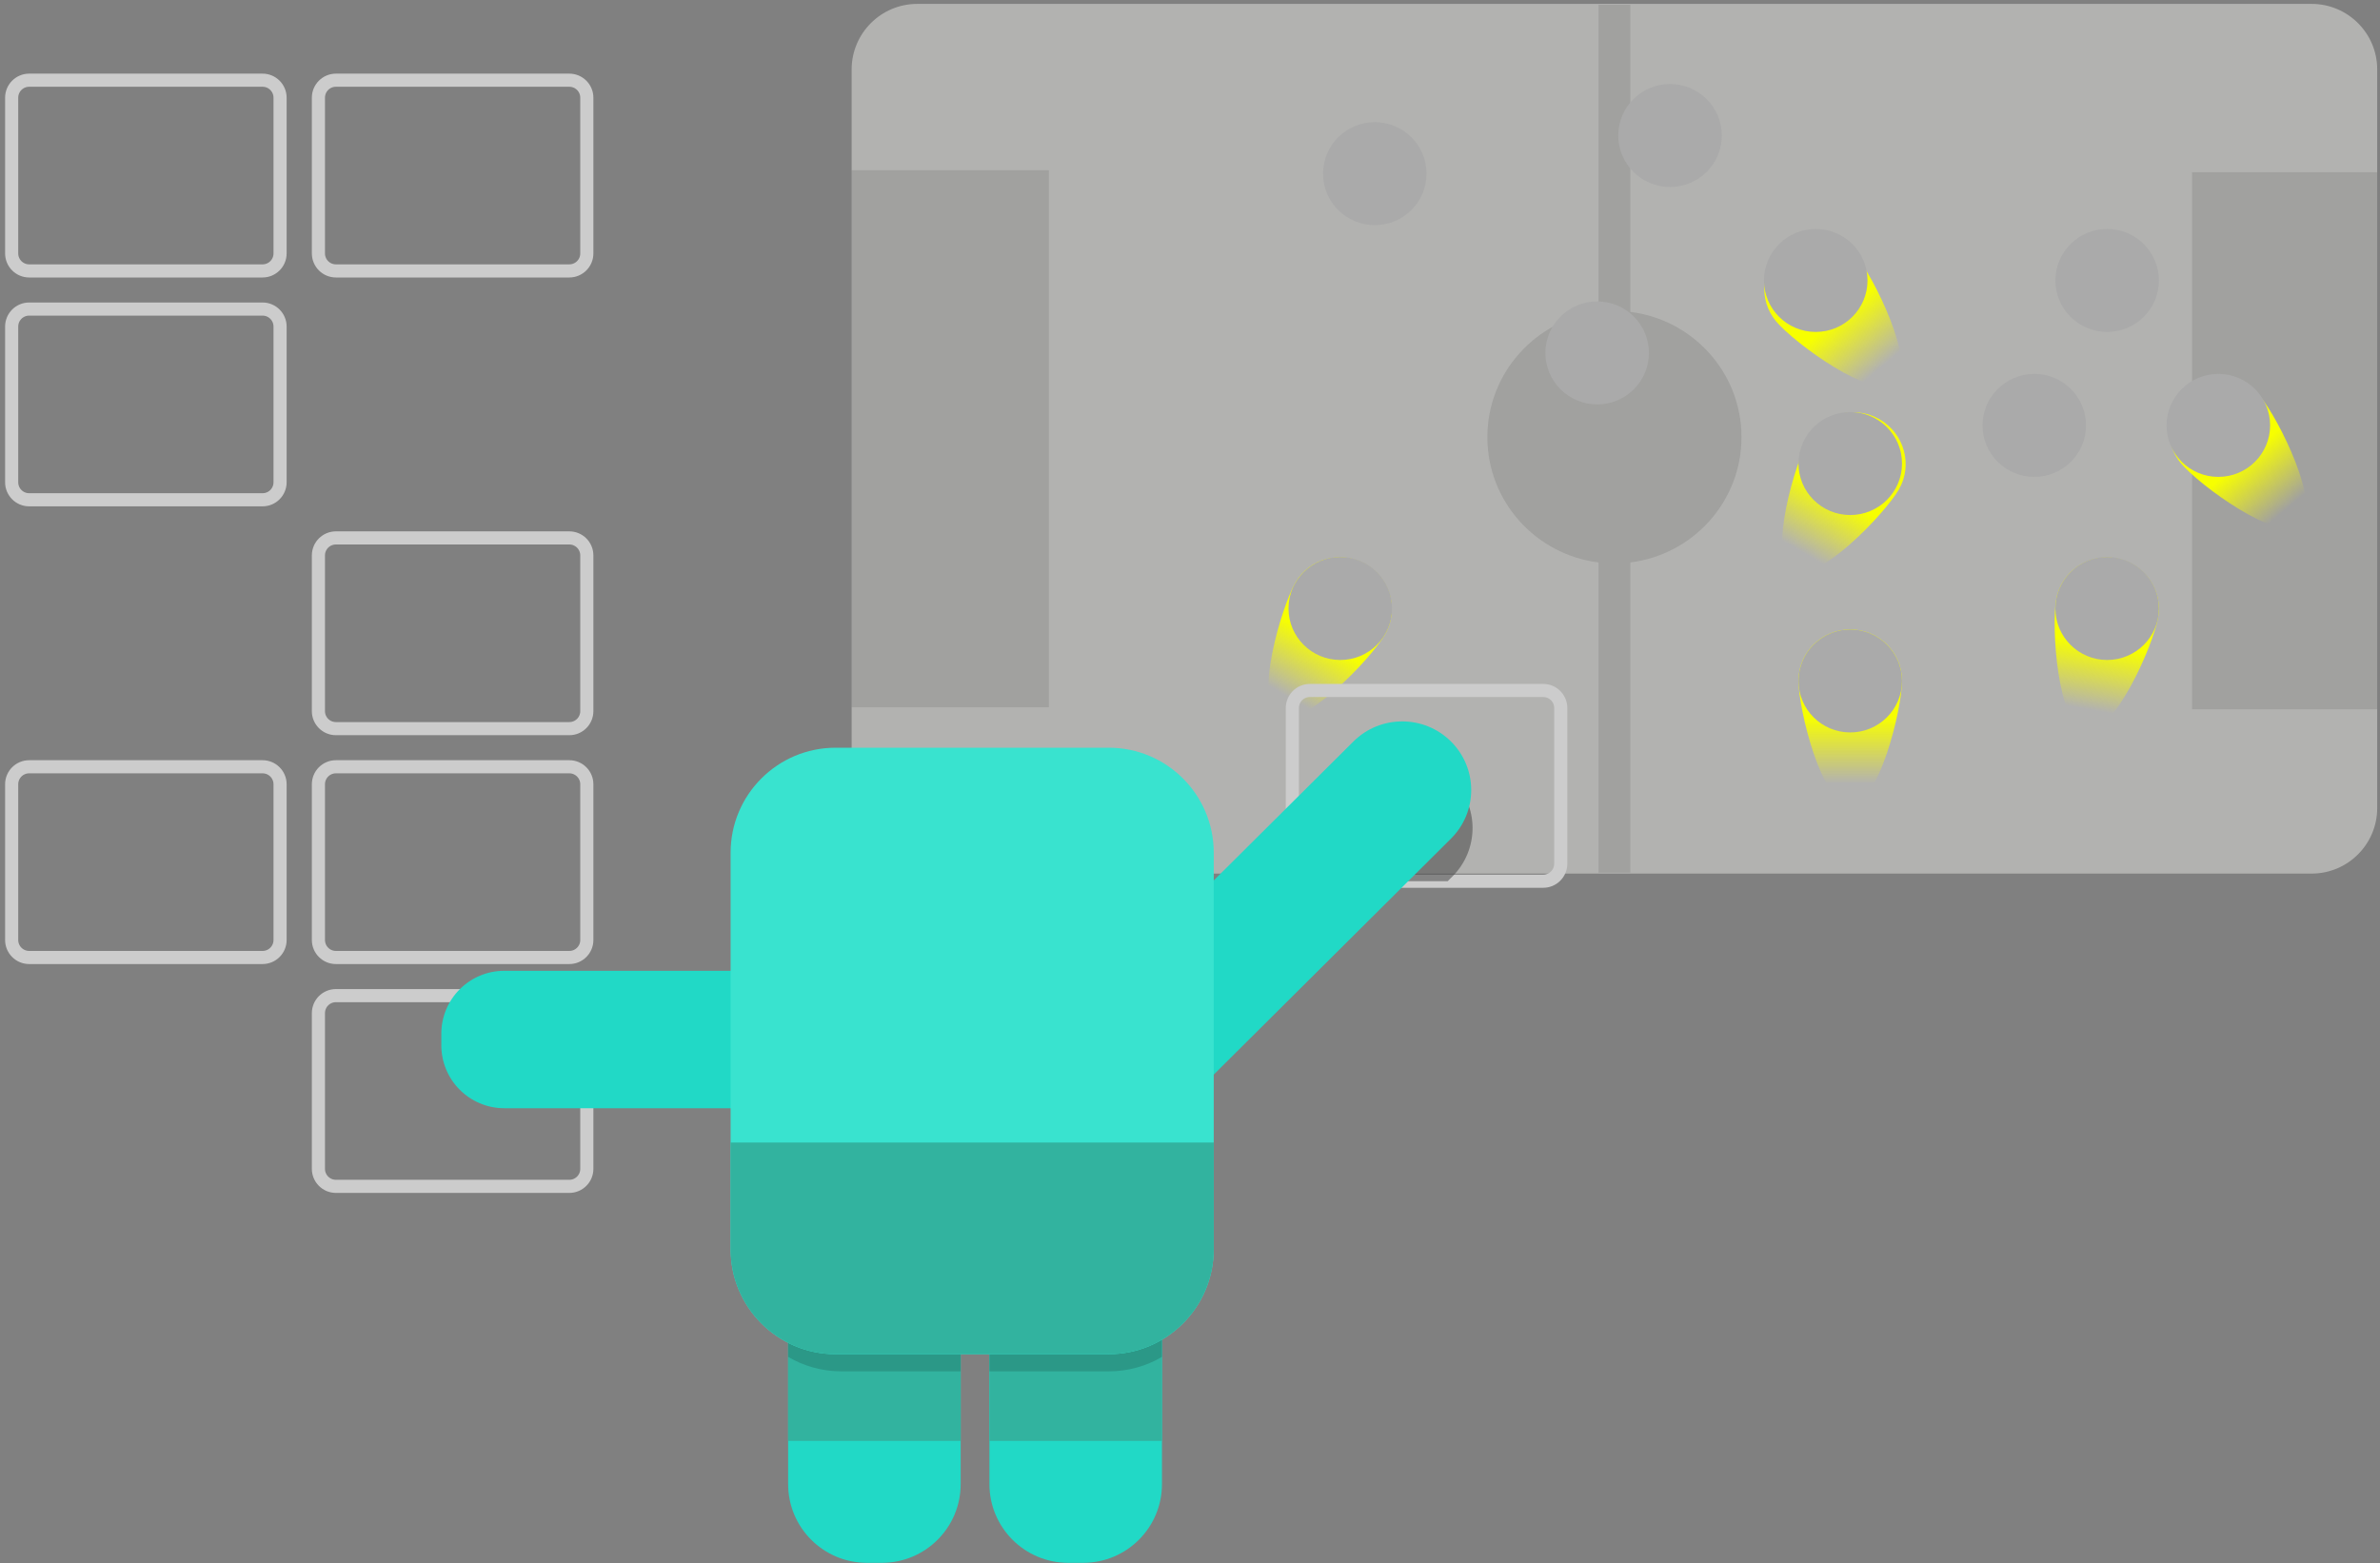<?xml version="1.0" encoding="UTF-8"?>
<svg width="204px" height="134px" viewBox="0 0 204 134" version="1.1" xmlns="http://www.w3.org/2000/svg" xmlns:xlink="http://www.w3.org/1999/xlink">
    <rect x="0" y="0" width="204" height="134" fill="#808080" stroke="none"/>
    <!-- Generator: Sketch 57 (83077) - https://sketch.com -->
    <title>traceBot</title>
    <desc>Created with Sketch.</desc>
    <defs>
        <linearGradient x1="50%" y1="50.144%" x2="50%" y2="87.882%" id="linearGradient-1">
            <stop stop-color="#F7FF00" offset="0%"></stop>
            <stop stop-color="#FFFE00" stop-opacity="0" offset="100%"></stop>
        </linearGradient>
        <linearGradient x1="50%" y1="22.034%" x2="50%" y2="100%" id="linearGradient-2">
            <stop stop-color="#F4FD00" offset="0%"></stop>
            <stop stop-color="#FFFE00" stop-opacity="0" offset="100%"></stop>
        </linearGradient>
        <linearGradient x1="50%" y1="50.144%" x2="50%" y2="87.882%" id="linearGradient-3">
            <stop stop-color="#F7FF00" offset="0%"></stop>
            <stop stop-color="#FFFE00" stop-opacity="0" offset="100%"></stop>
        </linearGradient>
        <linearGradient x1="50%" y1="22.034%" x2="50%" y2="100%" id="linearGradient-4">
            <stop stop-color="#F4FD00" offset="0%"></stop>
            <stop stop-color="#FFFE00" stop-opacity="0" offset="100%"></stop>
        </linearGradient>
        <linearGradient x1="50%" y1="50.144%" x2="50%" y2="87.882%" id="linearGradient-5">
            <stop stop-color="#F7FF00" offset="0%"></stop>
            <stop stop-color="#FFFE00" stop-opacity="0" offset="100%"></stop>
        </linearGradient>
    </defs>
    <g id="UX-Improvements---Short-Term" stroke="none" stroke-width="1" fill="none" fill-rule="evenodd">
        <g id="m.playlists" transform="translate(-85, -1146)">
            <g id="Group-4" transform="translate(53, 1018)">
                <g id="traceBot" transform="translate(33, 128)">
                    <path d="M27.793,85.35 L47.799,85.35 C48.628,85.35 49.299,86.022 49.299,86.85 L49.299,100.199 C49.299,101.028 48.628,101.699 47.799,101.699 L27.793,101.699 C26.964,101.699 26.293,101.028 26.293,100.199 L26.293,86.85 C26.293,86.022 26.964,85.35 27.793,85.35 Z" id="Rectangle" stroke="#CCCCCC" stroke-width="1.125" stroke-linecap="round"></path>
                    <path d="M105.728,-27.771 L169.032,-27.771 C172.138,-27.771 174.657,-25.252 174.657,-22.146 L174.657,97.368 C174.657,100.475 172.138,102.993 169.032,102.993 L105.728,102.993 C102.622,102.993 100.103,100.475 100.103,97.368 L100.103,-22.146 C100.103,-25.252 102.622,-27.771 105.728,-27.771 Z" id="Rectangle-2" fill="#E5E4E1" fill-rule="evenodd" opacity="0.5" transform="translate(137.38, 37.611) rotate(270) translate(-137.38, -37.611) "></path>
                    <path d="M138.741,0.41 L138.741,27.008 C144.113,27.674 148.27,32.228 148.27,37.747 C148.27,43.266 144.113,47.82 138.741,48.485 L138.741,74.813 L136.019,74.813 L136.018,48.485 C130.646,47.819 126.49,43.265 126.49,37.747 C126.49,32.228 130.646,27.674 136.018,27.008 L136.019,0.41 L138.741,0.41 Z" id="Combined-Shape" fill-opacity="0.1" fill="#000000" fill-rule="evenodd" transform="translate(137.38, 37.611) rotate(180) translate(-137.38, -37.611) "></path>
                    <polygon id="Combined-Shape" fill-opacity="0.1" fill="#000000" fill-rule="evenodd" transform="translate(194.828, 37.783) rotate(270) translate(-194.828, -37.783) " points="171.809 29.847 217.847 29.847 217.847 45.718 171.809 45.718"></polygon>
                    <polygon id="Combined-Shape" fill-opacity="0.1" fill="#000000" fill-rule="evenodd" transform="translate(80.45, 37.611) rotate(270) translate(-80.45, -37.611) " points="57.431 29.158 103.469 29.158 103.469 46.064 57.431 46.064"></polygon>
                    <g id="Group-11" stroke-width="1" fill-rule="evenodd" transform="translate(189.714, 36.75) rotate(-40) translate(-189.714, -36.75) translate(184.774, 25.57)">
                        <path d="M4.582,21.675 C7.036,21.675 9.025,13.454 9.025,11.034 C9.025,8.614 7.036,6.652 4.582,6.652 C2.129,6.652 0.14,8.614 0.14,11.034 C0.14,13.454 2.129,21.675 4.582,21.675 Z" id="Oval-3" fill="url(#linearGradient-1)"></path>
                        <path d="M4.443,15.022 C6.896,15.022 8.885,6.801 8.885,4.382 C8.885,1.962 6.896,0 4.443,0 C1.989,0 2.27373675e-13,1.962 2.27373675e-13,4.382 C2.27373675e-13,6.801 1.989,15.022 4.443,15.022 Z" id="Oval-3" fill="url(#linearGradient-2)" opacity="0" transform="translate(4.443, 7.511) scale(1, -1) translate(-4.443, -7.511) "></path>
                    </g>
                    <g id="Group-11" stroke-width="1" fill-rule="evenodd" transform="translate(154.745, 24.742) rotate(-40) translate(-154.745, -24.742) translate(150.254, 14.009)">
                        <path d="M4.437,21.254 C6.887,21.254 8.874,13.044 8.874,10.627 C8.874,8.21 6.887,6.251 4.437,6.251 C1.986,6.251 0,8.21 0,10.627 C0,13.044 1.986,21.254 4.437,21.254 Z" id="Oval-3" fill="url(#linearGradient-3)"></path>
                        <path d="M4.437,15.003 C6.887,15.003 8.874,6.792 8.874,4.376 C8.874,1.959 6.887,0 4.437,0 C1.986,0 0,1.959 0,4.376 C0,6.792 1.986,15.003 4.437,15.003 Z" id="Oval-3" fill="url(#linearGradient-4)" opacity="0" transform="translate(4.437, 7.501) scale(1, -1) translate(-4.437, -7.501) "></path>
                    </g>
                    <ellipse id="Oval-3" fill="#AAAAAA" fill-rule="evenodd" cx="189.144" cy="36.467" rx="4.437" ry="4.414"></ellipse>
                    <ellipse id="Oval-3" fill="#AAAAAA" fill-rule="evenodd" cx="179.613" cy="24.041" rx="4.437" ry="4.414"></ellipse>
                    <ellipse id="Oval-3" fill="#AAAAAA" fill-rule="evenodd" cx="173.368" cy="36.467" rx="4.437" ry="4.414"></ellipse>
                    <g id="Group-11" stroke-width="1" fill-rule="evenodd" transform="translate(179.648, 52.276) rotate(10) translate(-179.648, -52.276) translate(175.157, 41.543)">
                        <path d="M4.437,21.254 C6.887,21.254 8.874,13.044 8.874,10.627 C8.874,8.21 6.887,6.251 4.437,6.251 C1.986,6.251 0,8.21 0,10.627 C0,13.044 1.986,21.254 4.437,21.254 Z" id="Oval-3" fill="url(#linearGradient-3)"></path>
                        <path d="M4.437,15.003 C6.887,15.003 8.874,6.792 8.874,4.376 C8.874,1.959 6.887,0 4.437,0 C1.986,0 0,1.959 0,4.376 C0,6.792 1.986,15.003 4.437,15.003 Z" id="Oval-3" fill="url(#linearGradient-4)" opacity="0" transform="translate(4.437, 7.501) scale(1, -1) translate(-4.437, -7.501) "></path>
                    </g>
                    <g id="Group-11" stroke-width="1" fill-rule="evenodd" transform="translate(157.915, 39.855) rotate(30) translate(-157.915, -39.855) translate(153.424, 29.122)">
                        <path d="M4.437,21.254 C6.887,21.254 8.874,13.044 8.874,10.627 C8.874,8.21 6.887,6.251 4.437,6.251 C1.986,6.251 0,8.21 0,10.627 C0,13.044 1.986,21.254 4.437,21.254 Z" id="Oval-3" fill="url(#linearGradient-3)"></path>
                        <path d="M4.437,15.003 C6.887,15.003 8.874,6.792 8.874,4.376 C8.874,1.959 6.887,0 4.437,0 C1.986,0 0,1.959 0,4.376 C0,6.792 1.986,15.003 4.437,15.003 Z" id="Oval-3" fill="url(#linearGradient-4)" opacity="0" transform="translate(4.437, 7.501) scale(1, -1) translate(-4.437, -7.501) "></path>
                    </g>
                    <g id="Group-11-Copy" stroke-width="1" fill-rule="evenodd" transform="translate(113.875, 52.281) rotate(30) translate(-113.875, -52.281) translate(109.383, 41.548)">
                        <path d="M4.437,21.254 C6.887,21.254 8.874,13.044 8.874,10.627 C8.874,8.21 6.887,6.251 4.437,6.251 C1.986,6.251 0,8.21 0,10.627 C0,13.044 1.986,21.254 4.437,21.254 Z" id="Oval-3" fill="url(#linearGradient-3)"></path>
                        <path d="M4.437,15.003 C6.887,15.003 8.874,6.792 8.874,4.376 C8.874,1.959 6.887,0 4.437,0 C1.986,0 0,1.959 0,4.376 C0,6.792 1.986,15.003 4.437,15.003 Z" id="Oval-3" fill="url(#linearGradient-4)" opacity="0" transform="translate(4.437, 7.501) scale(1, -1) translate(-4.437, -7.501) "></path>
                    </g>
                    <ellipse id="Oval-3" fill="#AAAAAA" fill-rule="evenodd" cx="179.613" cy="52.162" rx="4.437" ry="4.414"></ellipse>
                    <path d="M157.593,69.001 C160.043,69.001 162.03,60.77 162.03,58.347 C162.03,55.924 160.043,53.96 157.593,53.96 C155.142,53.96 153.156,55.924 153.156,58.347 C153.156,60.77 155.142,69.001 157.593,69.001 Z" id="Oval-3" fill="url(#linearGradient-5)" fill-rule="evenodd"></path>
                    <ellipse id="Oval-3" fill="#AAAAAA" fill-rule="evenodd" cx="157.593" cy="58.374" rx="4.437" ry="4.414"></ellipse>
                    <ellipse id="Oval-3" fill="#AAAAAA" fill-rule="evenodd" cx="157.593" cy="39.737" rx="4.437" ry="4.414"></ellipse>
                    <ellipse id="Oval-3" fill="#AAAAAA" fill-rule="evenodd" cx="154.635" cy="24.041" rx="4.437" ry="4.414"></ellipse>
                    <ellipse id="Oval-3" fill="#AAAAAA" fill-rule="evenodd" cx="142.146" cy="11.616" rx="4.437" ry="4.414"></ellipse>
                    <ellipse id="Oval-3" fill="#AAAAAA" fill-rule="evenodd" cx="116.839" cy="14.886" rx="4.437" ry="4.414"></ellipse>
                    <ellipse id="Oval-3" fill="#AAAAAA" fill-rule="evenodd" cx="135.901" cy="30.254" rx="4.437" ry="4.414"></ellipse>
                    <ellipse id="Oval-3" fill="#AAAAAA" fill-rule="evenodd" cx="113.881" cy="52.162" rx="4.437" ry="4.414"></ellipse>
                    <path d="M27.793,6.875 L47.799,6.875 C48.628,6.875 49.299,7.547 49.299,8.375 L49.299,21.724 C49.299,22.552 48.628,23.224 47.799,23.224 L27.793,23.224 C26.964,23.224 26.293,22.552 26.293,21.724 L26.293,8.375 C26.293,7.547 26.964,6.875 27.793,6.875 Z" id="Rectangle" stroke="#CCCCCC" stroke-width="1.125" stroke-linecap="round"></path>
                    <path d="M27.793,46.113 L47.799,46.113 C48.628,46.113 49.299,46.784 49.299,47.613 L49.299,60.962 C49.299,61.79 48.628,62.462 47.799,62.462 L27.793,62.462 C26.964,62.462 26.293,61.79 26.293,60.962 L26.293,47.613 C26.293,46.784 26.964,46.113 27.793,46.113 Z" id="Rectangle" stroke="#CCCCCC" stroke-width="1.125" stroke-linecap="round"></path>
                    <path d="M27.793,65.731 L47.799,65.731 C48.628,65.731 49.299,66.403 49.299,67.231 L49.299,80.58 C49.299,81.409 48.628,82.08 47.799,82.08 L27.793,82.08 C26.964,82.08 26.293,81.409 26.293,80.58 L26.293,67.231 C26.293,66.403 26.964,65.731 27.793,65.731 Z" id="Rectangle" stroke="#CCCCCC" stroke-width="1.125" stroke-linecap="round"></path>
                    <path d="M1.5,6.875 L21.506,6.875 C22.335,6.875 23.006,7.547 23.006,8.375 L23.006,21.724 C23.006,22.552 22.335,23.224 21.506,23.224 L1.5,23.224 C0.672,23.224 -1.20591542e-16,22.552 0,21.724 L0,8.375 C-3.23497668e-16,7.547 0.672,6.875 1.5,6.875 Z" id="Rectangle" stroke="#CCCCCC" stroke-width="1.125" stroke-linecap="round"></path>
                    <path d="M1.5,26.494 L21.506,26.494 C22.335,26.494 23.006,27.165 23.006,27.994 L23.006,41.343 C23.006,42.171 22.335,42.843 21.506,42.843 L1.5,42.843 C0.672,42.843 -1.20591542e-16,42.171 0,41.343 L0,27.994 C-3.23497668e-16,27.165 0.672,26.494 1.5,26.494 Z" id="Rectangle" stroke="#CCCCCC" stroke-width="1.125" stroke-linecap="round"></path>
                    <path d="M1.5,65.731 L21.506,65.731 C22.335,65.731 23.006,66.403 23.006,67.231 L23.006,80.58 C23.006,81.409 22.335,82.08 21.506,82.08 L1.5,82.08 C0.672,82.08 1.01453063e-16,81.409 0,80.58 L0,67.231 C-1.01453063e-16,66.403 0.672,65.731 1.5,65.731 Z" id="Rectangle" stroke="#CCCCCC" stroke-width="1.125" stroke-linecap="round"></path>
                    <path d="M111.273,59.192 L131.279,59.192 C132.107,59.192 132.779,59.863 132.779,60.692 L132.779,74.041 C132.779,74.869 132.107,75.541 131.279,75.541 L111.273,75.541 C110.444,75.541 109.773,74.869 109.773,74.041 L109.773,60.692 C109.773,59.863 110.444,59.192 111.273,59.192 Z" id="Rectangle-Copy" stroke="#CCCCCC" stroke-width="1.125" stroke-linecap="round"></path>
                    <path d="M123.474,66.807 C125.802,69.113 125.802,72.851 123.474,75.157 L123.086,75.541 L111.273,75.541 C110.444,75.541 109.773,74.869 109.773,74.041 L109.773,72.029 L115.044,66.807 C117.372,64.501 121.146,64.501 123.474,66.807 Z" id="Combined-Shape" fill="#4A4A4A" fill-rule="evenodd" opacity="0.55"></path>
                    <g id="Group" stroke-width="1" fill-rule="evenodd" transform="translate(36.81, 61.808)">
                        <path d="M19.229,7.6 L20.21,7.6 C23.193,7.6 25.61,10.018 25.61,13 L25.61,41.605 C25.61,44.588 23.193,47.005 20.21,47.005 L19.229,47.005 C16.247,47.005 13.829,44.588 13.829,41.605 L13.829,13 C13.829,10.018 16.247,7.6 19.229,7.6 Z" id="Rectangle-3-Copy-15" fill="#21D9C6" transform="translate(19.72, 27.303) rotate(-90) translate(-19.72, -27.303) "></path>
                        <path d="M51.873,36.268 C49.563,33.97 49.563,30.243 51.873,27.944 L78.195,1.758 C80.505,-0.541 84.251,-0.541 86.561,1.758 C88.871,4.056 88.871,7.783 86.561,10.081 L60.239,36.268 C57.929,38.567 54.183,38.567 51.873,36.268 Z" id="Rectangle-3-Copy-22" fill="#21D9C6"></path>
                        <path d="M53.748,44.96 L55.038,44.96 C58.766,44.96 61.788,47.982 61.788,51.71 L61.788,65.413 C61.788,69.141 58.766,72.163 55.038,72.163 L53.748,72.163 C50.021,72.163 46.998,69.141 46.998,65.413 L46.998,51.71 C46.998,47.982 50.021,44.96 53.748,44.96 Z" id="Rectangle-3-Copy-16" fill="#21D9C6"></path>
                        <polygon id="Rectangle-3-Copy-17" fill="#32B39F" points="46.998 48.884 61.788 48.884 61.788 61.715 46.998 61.715"></polygon>
                        <path d="M36.494,44.96 L37.784,44.96 C41.511,44.96 44.534,47.982 44.534,51.71 L44.534,65.413 C44.534,69.141 41.511,72.163 37.784,72.163 L36.494,72.163 C32.766,72.163 29.744,69.141 29.744,65.413 L29.744,51.71 C29.744,47.982 32.766,44.96 36.494,44.96 Z" id="Rectangle-3-Copy-18" fill="#21D9C6"></path>
                        <polygon id="Rectangle-3-Copy-19" fill="#32B39F" points="29.744 48.884 44.534 48.884 44.534 61.715 29.744 61.715"></polygon>
                        <path d="M61.788,48.884 L61.788,54.509 C60.45,55.298 58.891,55.75 57.225,55.75 L57.225,55.75 L46.998,55.75 L46.998,48.884 L61.788,48.884 Z" id="Combined-Shape-Copy-4" fill-opacity="0.15" fill="#000000" style="mix-blend-mode: multiply;"></path>
                        <path d="M44.533,48.884 L44.533,54.509 C43.195,55.298 41.636,55.75 39.97,55.75 L39.97,55.75 L29.744,55.75 L29.744,48.884 L44.533,48.884 Z" id="Combined-Shape-Copy-5" fill-opacity="0.15" fill="#000000" style="mix-blend-mode: multiply;" transform="translate(37.139, 52.317) scale(-1, 1) translate(-37.139, -52.317) "></path>
                        <path d="M33.814,2.289 L57.225,2.289 C62.196,2.289 66.225,6.318 66.225,11.289 L66.225,45.279 C66.225,50.249 62.196,54.279 57.225,54.279 L33.814,54.279 C28.843,54.279 24.814,50.249 24.814,45.279 L24.814,11.289 C24.814,6.318 28.843,2.289 33.814,2.289 Z" id="Rectangle-3-Copy-20" fill="#39E3CF"></path>
                        <path d="M33.814,36.131 L57.225,36.131 C62.196,36.131 66.225,40.161 66.225,45.131 L66.225,54.279 L66.225,54.279 L24.814,54.279 L24.814,45.131 C24.814,40.161 28.843,36.131 33.814,36.131 Z" id="Rectangle-3-Copy-21" fill="#32B39F" transform="translate(45.519, 45.205) scale(1, -1) translate(-45.519, -45.205) "></path>
                    </g>
                </g>
            </g>
        </g>
    </g>
</svg>